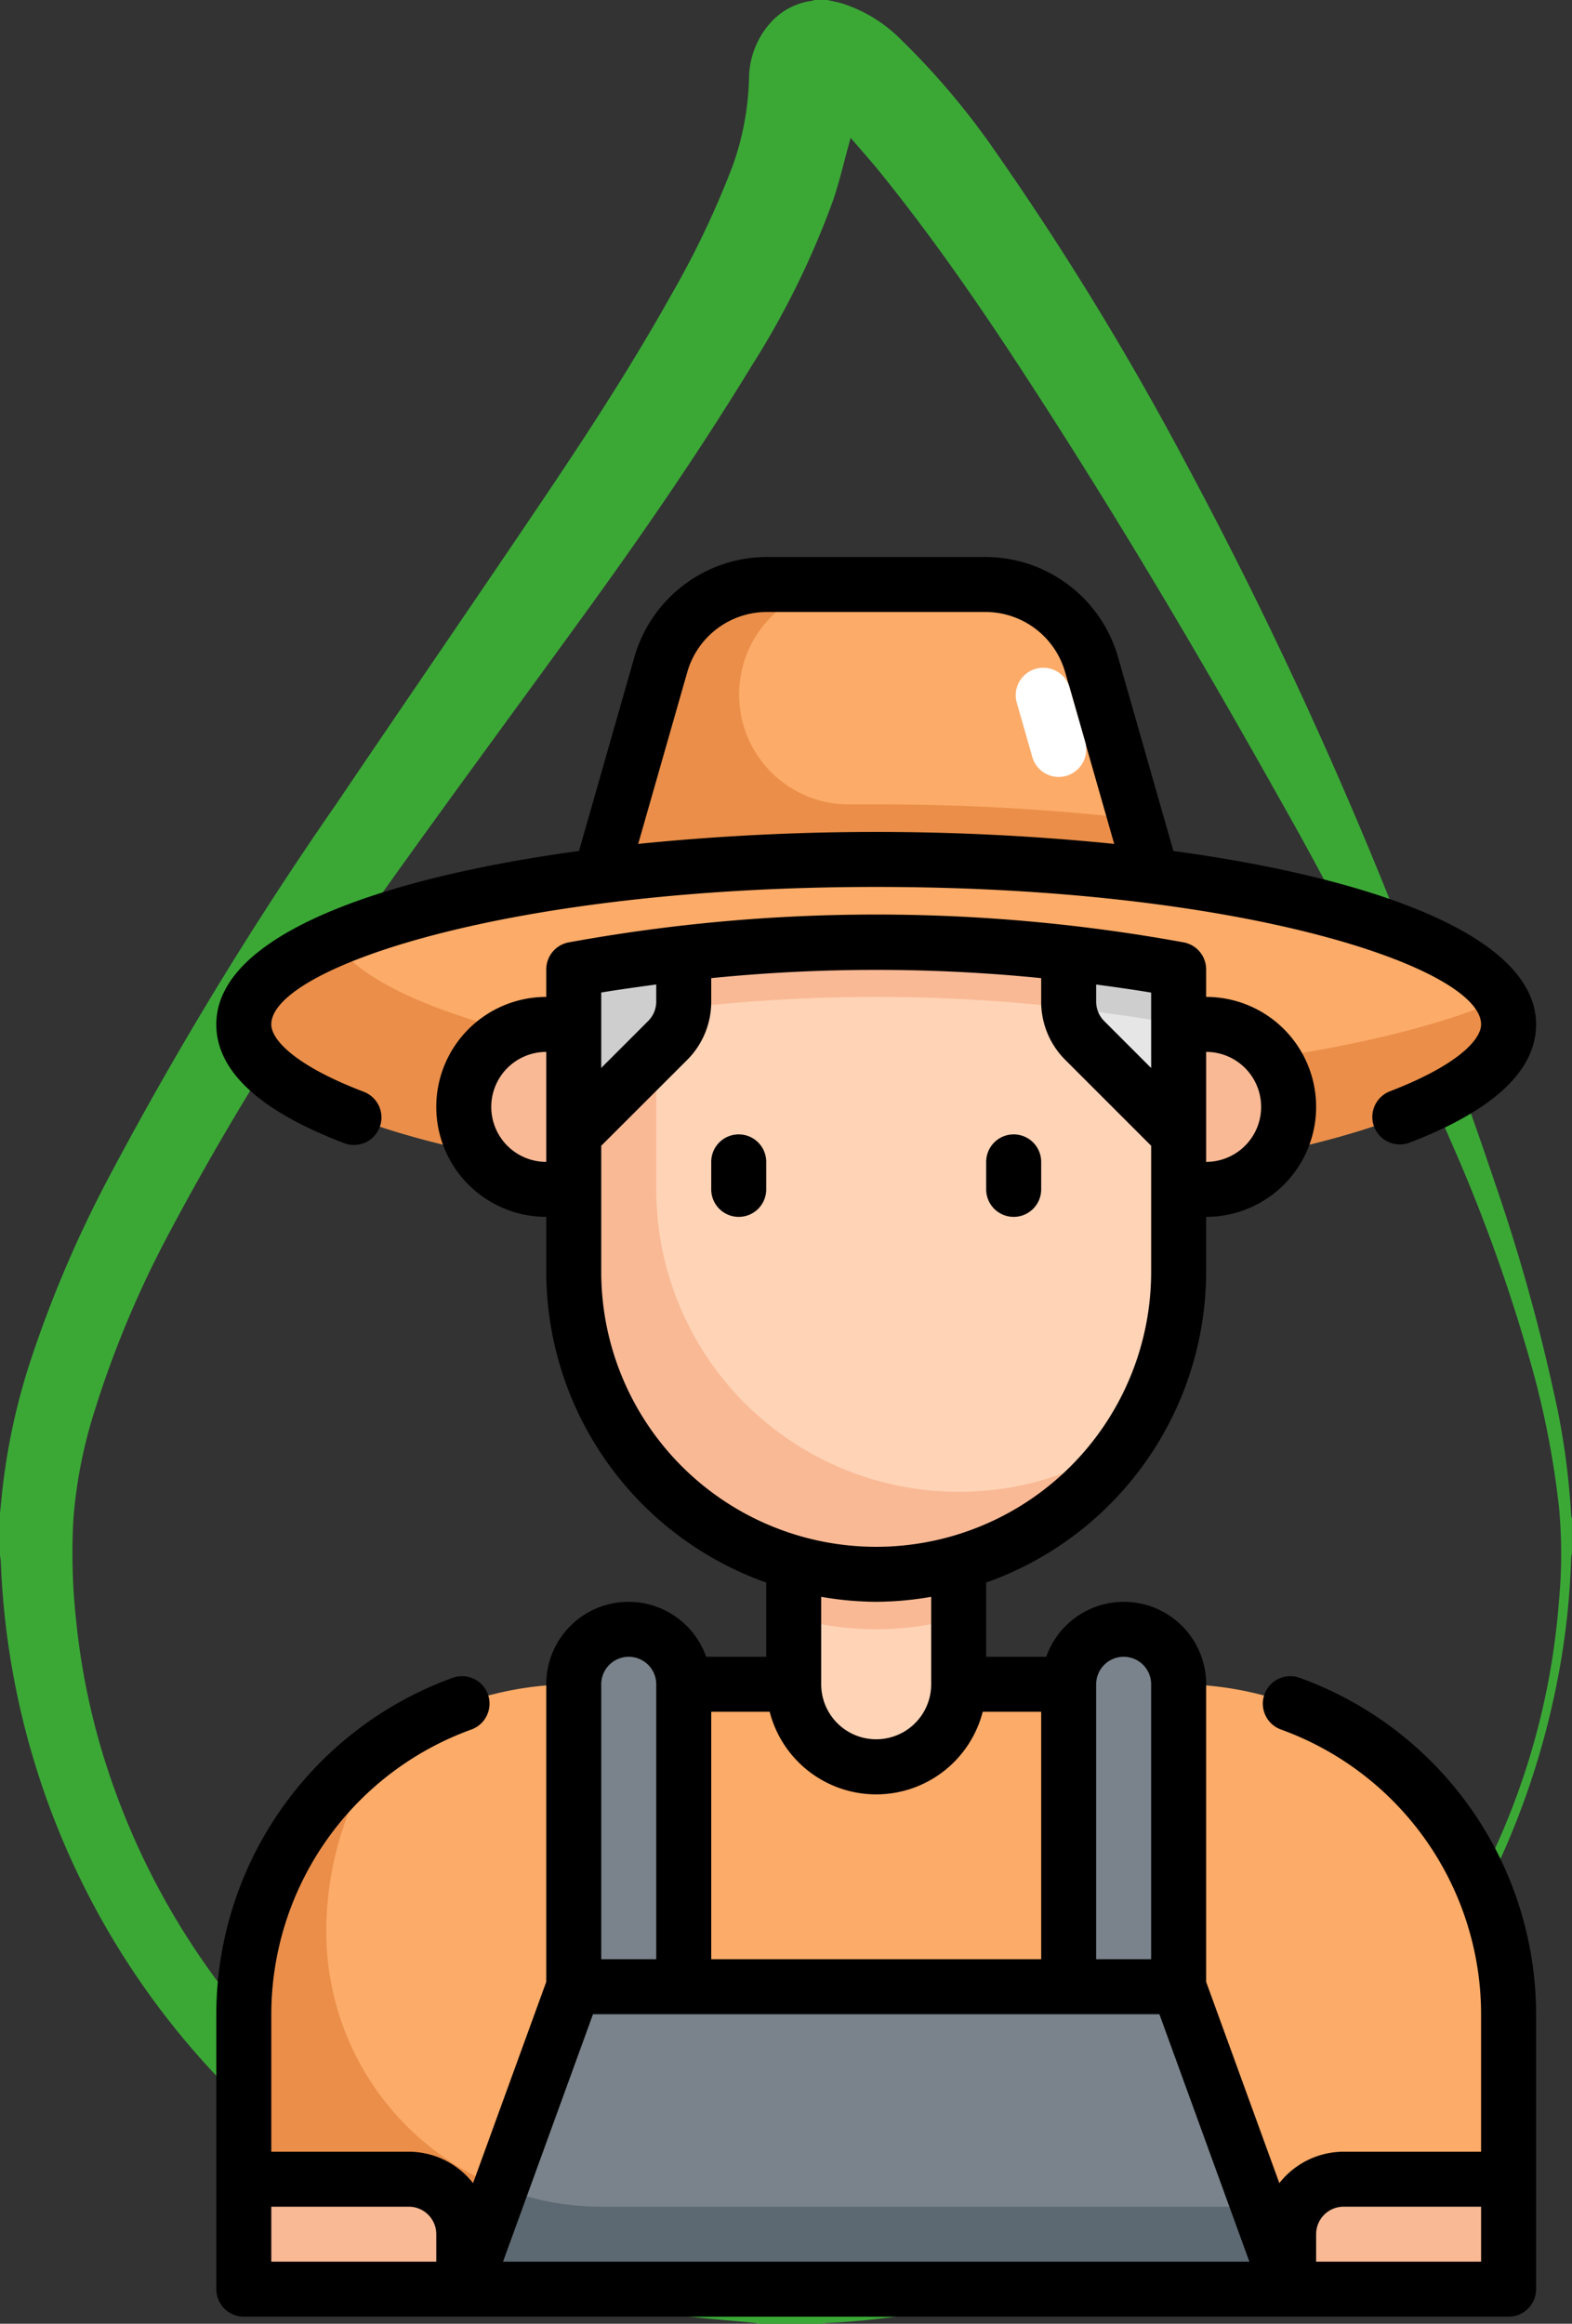 <svg xmlns="http://www.w3.org/2000/svg" xmlns:xlink="http://www.w3.org/1999/xlink" width="57.173" height="84.515" viewBox="0 0 57.173 84.515">
  <rect x="0" y="0" width="57.173" height="84.515" fill="#333333" stroke="none"/>
  <defs>
    <clipPath id="clip-path">
      <rect id="Rectángulo_401577" data-name="Rectángulo 401577" width="57.174" height="84.515" fill="none"/>
    </clipPath>
    <clipPath id="clip-path-2">
      <path id="Trazado_875889" data-name="Trazado 875889" d="M12.309,17.189a11.1,11.1,0,0,0-1.3.16A1.676,1.676,0,0,0,9.65,18.877a8.476,8.476,0,0,0-.061,1.474q.013,1.365.065,2.726a.754.754,0,0,1-.29.677,16.194,16.194,0,0,0-3.308,3.61A11.084,11.084,0,0,0,4.2,32.324c-.036.308-.09.616-.135.922v1.193c.034.272.067.544.1.814a13.579,13.579,0,0,0,1.274,4.1,28.829,28.829,0,0,0,5.608,7.7,60.048,60.048,0,0,0,9.215,7.6c.515.355,1.038.7,1.564,1.038.256.164.528.3.791.454h.11c.153-.1.148-.247.13-.4-.018-.191-.038-.382-.052-.573a28.221,28.221,0,0,1,.119-4.873c.187-1.731.436-3.455.683-5.174.324-2.257.659-4.509.791-6.783a26.837,26.837,0,0,0-.155-5.554A13.368,13.368,0,0,0,23.068,28.8,10.256,10.256,0,0,0,17.927,24a11.6,11.6,0,0,0-3.481-1.151,6.05,6.05,0,0,0-.7-.065c-.279.007-.4.011-.76.011-.47,0-.407.02-.432.319,0,.047,0,.1,0,.144,0,1.009.016,1.227.151,3.178a51.143,51.143,0,0,0,1.367,6.9c.964,3.753,1.917,6.826,2.98,10.964.022.058.034.166.013.162-.054.025-.088-.061-.115-.121-.348-.829-.665-1.679-1-2.511a76.2,76.2,0,0,1-4.012-12.683,36.513,36.513,0,0,1-.829-6.878c-.016-.663-.02-1.326-.038-1.987-.009-.312-.063-.625-.049-.935a1.019,1.019,0,0,1,.924-1.1c.029-.007.061-.009.09-.016.153-.022.312-.036.463-.072a.4.4,0,0,0,.333-.272c.106-.4-.079-.692-.474-.692Z" transform="translate(-4.069 -17.189)" fill="#c82626"/>
    </clipPath>
    <clipPath id="clip-path-3">
      <rect id="Rectángulo_401579" data-name="Rectángulo 401579" width="20.457" height="38.955" fill="none"/>
    </clipPath>
  </defs>
  <g id="Grupo_1112423" data-name="Grupo 1112423" transform="translate(-172.863 -2045.248)">
    <g id="Grupo_1102323" data-name="Grupo 1102323" transform="translate(172.863 2045.248)" clip-path="url(#clip-path)">
      <path id="Trazado_875888" data-name="Trazado 875888" d="M30.938,5.01c-.022.085-.031.112-.038.139-.2.712-.362,1.436-.6,2.135a30.936,30.936,0,0,1-2.987,6.062c-1.91,3.129-3.989,6.145-6.143,9.112-2.412,3.326-4.852,6.633-7.237,9.979a102.587,102.587,0,0,0-7.86,12.557,37.407,37.407,0,0,0-2.639,6.34,17.38,17.38,0,0,0-.766,3.933,22.361,22.361,0,0,0,.1,3.659A25.464,25.464,0,0,0,4.1,64.894a27.024,27.024,0,0,0,6.934,10.683,26.449,26.449,0,0,0,6.311,4.457,27.4,27.4,0,0,0,8.988,2.708A27.327,27.327,0,0,0,49.718,74.2a26.416,26.416,0,0,0,6.983-16,18.189,18.189,0,0,0,0-3.374,32.325,32.325,0,0,0-.9-4.783,60.58,60.58,0,0,0-2.888-8.2,133.623,133.623,0,0,0-6.484-12.982c-3-5.354-6.136-10.622-9.5-15.751-1.533-2.335-3.131-4.625-4.886-6.8-.344-.427-.712-.838-1.1-1.29M30.081,0c.184.04.369.072.548.126a5.271,5.271,0,0,1,2.133,1.308A27.527,27.527,0,0,1,36.2,5.507a108.8,108.8,0,0,1,6.871,11.231A158.445,158.445,0,0,1,50.9,33.615c1.234,3.1,2.4,6.221,3.461,9.381a67.621,67.621,0,0,1,2.149,7.642,26.647,26.647,0,0,1,.632,4.5.28.28,0,0,0,.029.079V56.5a.743.743,0,0,0-.029.133,27.3,27.3,0,0,1-.528,4.623,29.187,29.187,0,0,1-2.78,7.862,28.581,28.581,0,0,1-5.657,7.529,28.987,28.987,0,0,1-7.415,5.127,27.433,27.433,0,0,1-10.71,2.715.891.891,0,0,0-.151.029H27.625a.964.964,0,0,0-.135-.029c-1.083-.112-2.176-.175-3.25-.342a28.261,28.261,0,0,1-8.473-2.769A28.733,28.733,0,0,1,7.8,75.424,28.823,28.823,0,0,1,.031,56.843c0-.092-.02-.182-.031-.274V55.038c.018-.189.04-.375.056-.562a23.44,23.44,0,0,1,1.059-5,43.022,43.022,0,0,1,2.8-6.576,133.038,133.038,0,0,1,8.325-13.672c2.546-3.771,5.129-7.52,7.671-11.3,1.571-2.335,3.1-4.7,4.477-7.158a32.975,32.975,0,0,0,2.254-4.724,10.2,10.2,0,0,0,.6-3.2A3.072,3.072,0,0,1,27.98.877,2.45,2.45,0,0,1,29.537.029.269.269,0,0,0,29.618,0Z" transform="translate(0 0)" fill="#3ba836"/>
    </g>
    <path id="Trazado_875890" data-name="Trazado 875890" d="M55,53V63H9V53A12,12,0,0,1,21,41h8a3,3,0,0,0,6,0h8A12,12,0,0,1,55,53Z" transform="translate(172.73 2065.506)" fill="#fcab68"/>
    <path id="Trazado_875891" data-name="Trazado 875891" d="M22,60A10,10,0,0,1,12,50a11.937,11.937,0,0,1,2.152-6.848A11.976,11.976,0,0,0,9,53V63H55V60Z" transform="translate(172.73 2065.506)" fill="#ea8e49"/>
    <path id="Trazado_875892" data-name="Trazado 875892" d="M23,39a2,2,0,0,1,2,2V52H21V41A2,2,0,0,1,23,39Z" transform="translate(172.73 2065.506)" fill="#7a838b"/>
    <path id="Trazado_875893" data-name="Trazado 875893" d="M41,39a2,2,0,0,1,2,2V52H39V41A2,2,0,0,1,41,39Z" transform="translate(172.73 2065.506)" fill="#7a838b"/>
    <path id="Trazado_875894" data-name="Trazado 875894" d="M47,63H17l4-11H43Z" transform="translate(172.73 2065.506)" fill="#7a838b"/>
    <path id="Trazado_875895" data-name="Trazado 875895" d="M29,35v6a3,3,0,0,0,6,0V35Z" transform="translate(172.73 2065.506)" fill="#ffd3b6"/>
    <path id="Trazado_875896" data-name="Trazado 875896" d="M35.983,1H28.017a4,4,0,0,0-3.846,2.9L21,15H43L39.829,3.9A4,4,0,0,0,35.983,1Z" transform="translate(172.73 2065.506)" fill="#fcab68"/>
    <path id="Trazado_875897" data-name="Trazado 875897" d="M41.437,9.529A81.421,81.421,0,0,0,32,9q-.477,0-.95,0a3.993,3.993,0,0,1-3.882-5.094V3.9A4,4,0,0,1,31.017,1h-3a4,4,0,0,0-3.846,2.9L21,15H43Z" transform="translate(172.73 2065.506)" fill="#ea8e49"/>
    <ellipse id="Elipse_11619" data-name="Elipse 11619" cx="23" cy="6" rx="23" ry="6" transform="translate(181.73 2076.506)" fill="#fcab68"/>
    <path id="Trazado_875898" data-name="Trazado 875898" d="M35,19c-11.507,0-21.04-2.2-22.733-5.083C10.194,14.818,9,15.873,9,17c0,3.314,10.3,6,23,6s23-2.686,23-6a1.8,1.8,0,0,0-.267-.917C50.712,17.83,43.381,19,35,19Z" transform="translate(172.73 2065.506)" fill="#ea8e49"/>
    <path id="Trazado_875899" data-name="Trazado 875899" d="M32,37A11,11,0,0,1,21,26V15a61.015,61.015,0,0,1,22,0V26A11,11,0,0,1,32,37Z" transform="translate(172.73 2065.506)" fill="#ffd3b6"/>
    <path id="Trazado_875900" data-name="Trazado 875900" d="M21,15v2a61.015,61.015,0,0,1,22,0V15a61.015,61.015,0,0,0-22,0Z" transform="translate(172.73 2065.506)" fill="#f9b995"/>
    <path id="Trazado_875901" data-name="Trazado 875901" d="M35,34A11,11,0,0,1,24,23V14.534c-1,.132-2,.284-3,.466V26a11,11,0,0,0,20.132,6.132A10.945,10.945,0,0,1,35,34Z" transform="translate(172.73 2065.506)" fill="#f9b995"/>
    <path id="Trazado_875902" data-name="Trazado 875902" d="M20,17h1v6H20a3,3,0,0,1,0-6Z" transform="translate(172.73 2065.506)" fill="#f9b995"/>
    <path id="Trazado_875903" data-name="Trazado 875903" d="M46,17h1v6H46a3,3,0,0,1,0-6Z" transform="translate(262.73 2105.506) rotate(180)" fill="#f9b995"/>
    <path id="Trazado_875904" data-name="Trazado 875904" d="M9,59h6a2,2,0,0,1,2,2v2H9Z" transform="translate(172.73 2065.506)" fill="#f9b995"/>
    <path id="Trazado_875905" data-name="Trazado 875905" d="M49,59h6v4H47V61A2,2,0,0,1,49,59Z" transform="translate(172.73 2065.506)" fill="#ffd3b6"/>
    <path id="Trazado_875906" data-name="Trazado 875906" d="M47,63H17l1.34-3.7A9.892,9.892,0,0,0,22,60H45.91Z" transform="translate(172.73 2065.506)" fill="#5d6972"/>
    <path id="Trazado_875907" data-name="Trazado 875907" d="M55,60v3H47V61a2,2,0,0,1,.27-1Z" transform="translate(172.73 2065.506)" fill="#f9b995"/>
    <path id="Trazado_875908" data-name="Trazado 875908" d="M25,14.41v1.76a2.006,2.006,0,0,1-.59,1.42L21,21V15C22.33,14.76,23.67,14.56,25,14.41Z" transform="translate(172.73 2065.506)" fill="#e6e6e6"/>
    <path id="Trazado_875909" data-name="Trazado 875909" d="M24.384,14.49l-1.013.133c-.79.113-1.581.233-2.371.377v6l3-3V16.549c.325-.042.65-.088.975-.126A1.935,1.935,0,0,0,25,16.17V14.42C24.8,14.444,24.589,14.465,24.384,14.49Z" transform="translate(172.73 2065.506)" fill="#cecece"/>
    <path id="Trazado_875910" data-name="Trazado 875910" d="M39,14.41v1.76a2.006,2.006,0,0,0,.59,1.42L43,21V15C41.67,14.76,40.33,14.56,39,14.41Z" transform="translate(172.73 2065.506)" fill="#e6e6e6"/>
    <path id="Trazado_875911" data-name="Trazado 875911" d="M40.629,14.623c-.338-.048-.675-.091-1.013-.133-.2-.025-.411-.046-.616-.07v1.75a1.935,1.935,0,0,0,.025.253c1.325.154,2.65.336,3.975.577V15C42.21,14.856,41.419,14.736,40.629,14.623Z" transform="translate(172.73 2065.506)" fill="#cecece"/>
    <path id="Trazado_875912" data-name="Trazado 875912" d="M29,38.575a10.8,10.8,0,0,0,6,0V36H29Z" transform="translate(172.73 2065.506)" fill="#f9b995"/>
    <path id="Trazado_875913" data-name="Trazado 875913" d="M12.65,21.319a1,1,0,1,0,.712-1.869C10.883,18.505,10,17.565,10,17c0-2.039,8.57-5,22-5s22,2.961,22,5c0,.559-.868,1.489-3.3,2.427a1,1,0,1,0,.719,1.866C54.458,20.122,56,18.677,56,17c0-3.165-5.728-5.291-13.191-6.307L40.791,3.626A5.023,5.023,0,0,0,35.983,0H28.017a5.023,5.023,0,0,0-4.808,3.626l-2.018,7.066C13.728,11.709,8,13.835,8,17c0,1.69,1.564,3.143,4.65,4.319ZM25.132,4.176A3.015,3.015,0,0,1,28.017,2h7.966a3.015,3.015,0,0,1,2.885,2.176l1.788,6.259a86.34,86.34,0,0,0-17.312,0Z" transform="translate(172.73 2065.506)"/>
    <path id="Trazado_875914" data-name="Trazado 875914" d="M27,21a1,1,0,0,0-1,1v1a1,1,0,0,0,2,0V22A1,1,0,0,0,27,21Z" transform="translate(172.73 2065.506)"/>
    <path id="Trazado_875915" data-name="Trazado 875915" d="M37,24a1,1,0,0,0,1-1V22a1,1,0,0,0-2,0v1A1,1,0,0,0,37,24Z" transform="translate(172.73 2065.506)"/>
    <path id="Trazado_875916" data-name="Trazado 875916" d="M47.4,40.764a1,1,0,1,0-.677,1.882A11.026,11.026,0,0,1,54,53v5H49a2.983,2.983,0,0,0-2.338,1.143L44,51.823V41a2.993,2.993,0,0,0-5.816-1H36V37.3A12.01,12.01,0,0,0,44,26V24a4,4,0,0,0,0-8V15a1,1,0,0,0-.821-.984,62.265,62.265,0,0,0-22.358,0A1,1,0,0,0,20,15v1a4,4,0,0,0,0,8v2a12.01,12.01,0,0,0,8,11.3V40H25.816A2.993,2.993,0,0,0,20,41V51.823l-2.662,7.32A2.983,2.983,0,0,0,15,58H10V53a11.029,11.029,0,0,1,7.263-10.35,1,1,0,1,0-.679-1.881A13.036,13.036,0,0,0,8,53V63a1,1,0,0,0,1,1H55a1,1,0,0,0,1-1V53a13.031,13.031,0,0,0-8.6-12.236ZM41,40a1,1,0,0,1,1,1V51H40V41A1,1,0,0,1,41,40ZM26,51V42h2.126a4,4,0,0,0,7.748,0H38v9ZM46,20a2,2,0,0,1-2,2V18A2,2,0,0,1,46,20Zm-4-1.414-1.7-1.7a1,1,0,0,1-.3-.713V15.55c.667.089,1.334.182,2,.293ZM22,15.84c.666-.111,1.333-.2,2-.293v.623a1,1,0,0,1-.3.713l-1.7,1.7ZM18,20a2,2,0,0,1,2-2v4A2,2,0,0,1,18,20Zm4,6V21.414L25.117,18.3A2.987,2.987,0,0,0,26,16.17v-.853a60.15,60.15,0,0,1,12,0v.853a2.987,2.987,0,0,0,.883,2.127L42,21.414V26a10,10,0,1,1-20,0ZM32,38a11.986,11.986,0,0,0,2-.181V41a2,2,0,0,1-4,0V37.819A11.986,11.986,0,0,0,32,38ZM22,41a1,1,0,0,1,2,0V51H22ZM10,62V60h5a1,1,0,0,1,1,1v1Zm8.428,0L21.7,53H42.3l3.272,9ZM54,62H48V61a1,1,0,0,1,1-1h5Z" transform="translate(172.73 2065.506)"/>
    <path id="Trazado_875917" data-name="Trazado 875917" d="M39.6,6.725l-.572-2a1,1,0,0,0-1.922.55l.571,2A1,1,0,0,0,38.634,8a.979.979,0,0,0,.276-.039,1,1,0,0,0,.69-1.236Z" transform="translate(172.73 2065.506)" fill="#fff"/>
  </g>
</svg>
